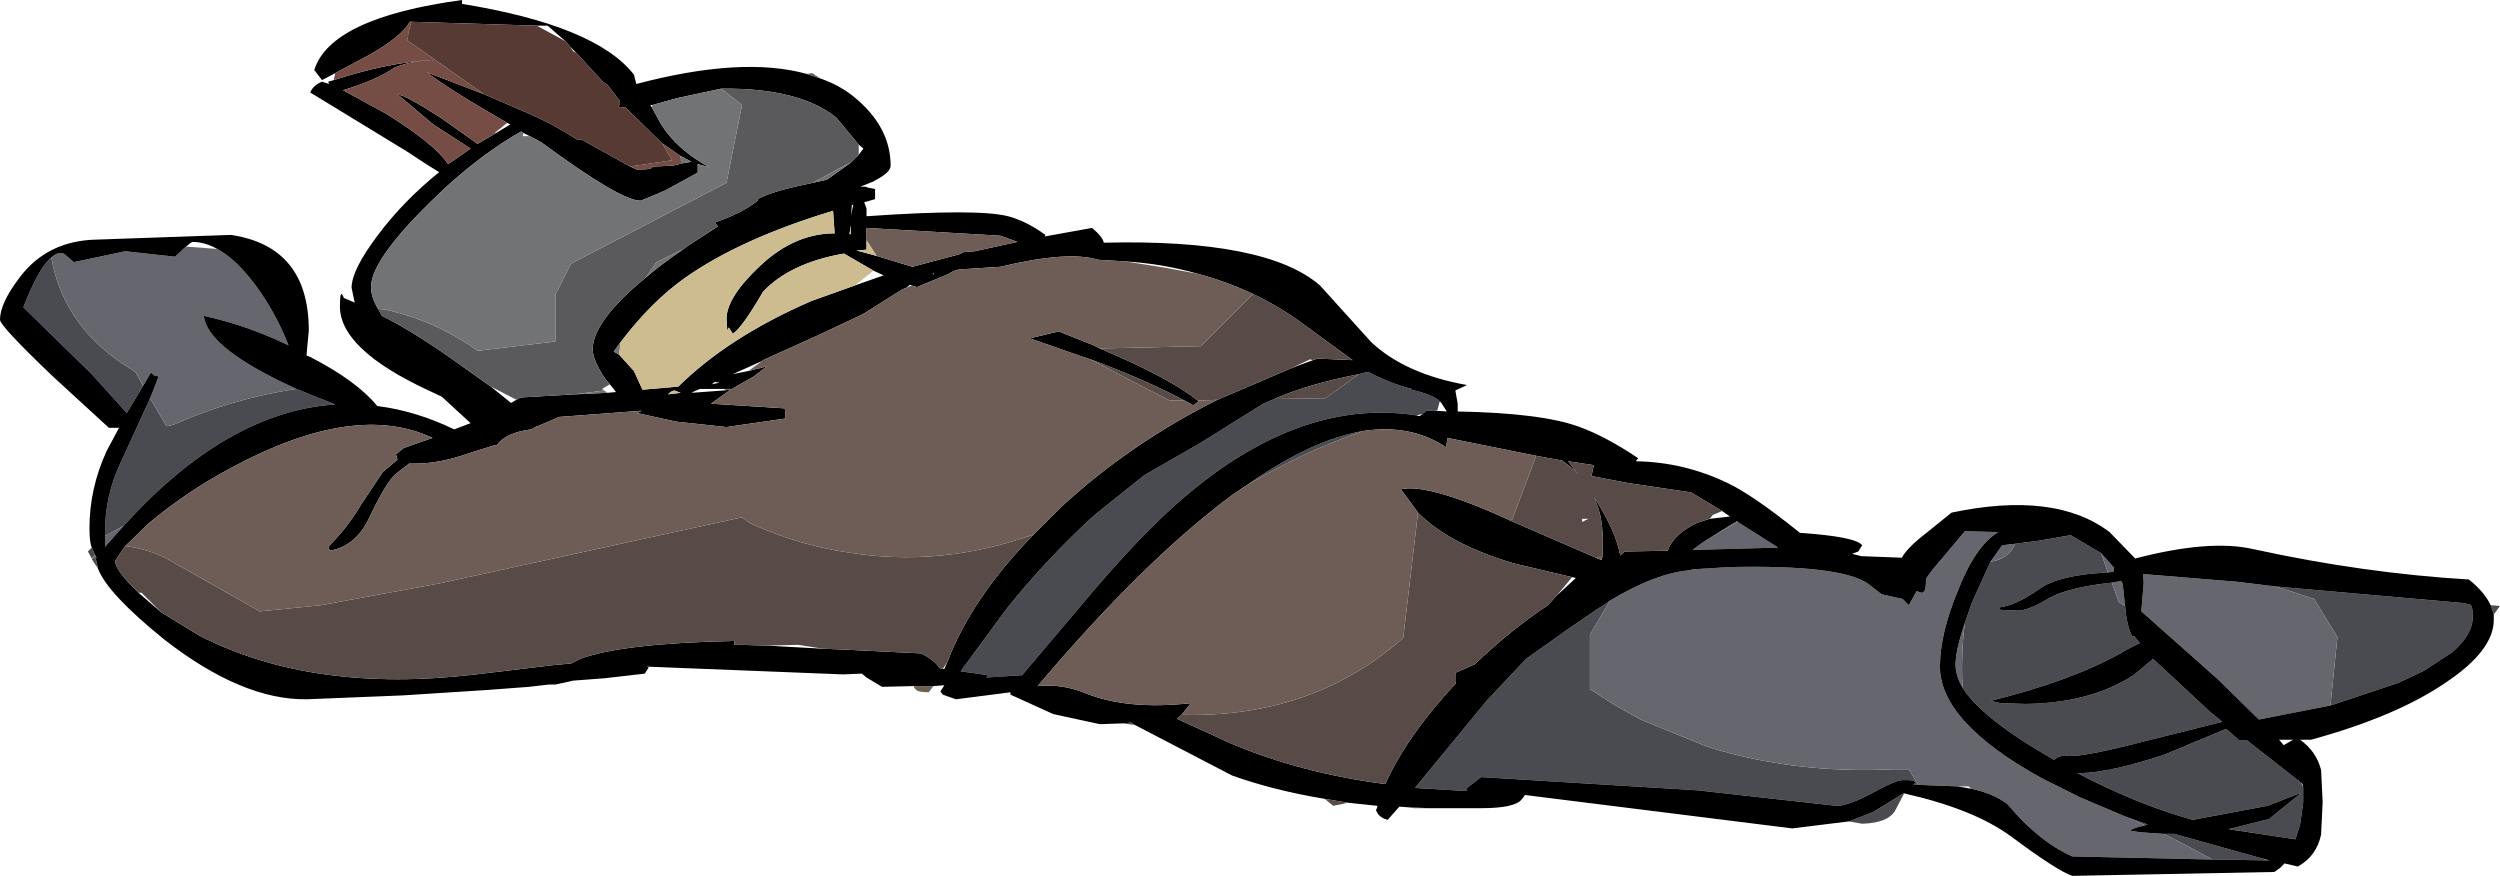 <?xml version="1.0" encoding="UTF-8" standalone="no"?>
<svg xmlns:ffdec="https://www.free-decompiler.com/flash" xmlns:xlink="http://www.w3.org/1999/xlink" ffdec:objectType="frame" height="56.3px" width="160.7px" xmlns="http://www.w3.org/2000/svg">
  <g transform="matrix(1.0, 0.0, 0.0, 1.0, 0.0, 0.0)">
    <use ffdec:characterId="705" height="56.3" transform="matrix(1.0, 0.0, 0.0, 1.0, 0.0, 0.0)" width="160.7" xlink:href="#shape0"/>
  </g>
  <defs>
    <g id="shape0" transform="matrix(1.0, 0.0, 0.0, 1.0, 0.0, 0.0)">
      <path d="M129.55 34.95 L131.1 34.75 133.1 34.4 135.05 35.55 135.5 36.8 Q132.35 36.95 131.1 37.85 129.55 38.95 128.45 39.05 L128.6 39.2 129.7 39.25 Q130.4 39.25 131.8 38.4 133.05 37.75 135.75 37.45 L136.2 38.7 136.6 38.95 Q136.7 40.2 137.05 40.9 L137.2 40.9 137.55 41.35 Q136.95 41.6 136.3 42.0 133.05 43.8 127.95 45.05 L128.6 45.2 130.2 45.25 Q134.35 45.2 137.15 43.4 L138.4 42.35 142.0 45.7 142.85 46.4 137.65 47.7 Q133.4 48.8 132.7 48.55 132.2 48.65 132.05 48.85 127.4 46.2 126.15 44.2 126.05 41.95 126.3 40.05 L126.75 38.75 127.95 36.1 Q129.1 35.95 129.55 34.95 M5.9 35.2 L6.1 35.65 5.9 35.9 5.65 35.45 5.9 35.2 M90.85 51.9 L91.8 51.95 91.2 51.95 90.85 51.95 90.85 51.9 M118.85 52.8 L120.4 52.2 122.35 51.0 122.4 51.0 121.9 51.95 Q121.5 52.9 119.7 52.95 L118.85 52.8 M160.3 39.5 L160.1 38.9 160.7 38.95 160.3 39.5 M136.65 52.5 L138.05 53.0 137.9 53.05 136.65 52.5 M139.05 53.6 L139.2 53.6 139.75 53.6 145.65 55.25 145.45 55.3 142.2 55.25 Q140.6 54.35 139.05 53.6 M123.3 50.45 L123.0 50.45 Q123.4 50.1 122.25 50.15 121.85 50.15 120.3 51.0 118.8 51.8 118.05 51.8 L109.1 50.8 95.2 49.95 94.3 50.65 94.3 50.85 90.95 50.65 95.6 45.0 98.1 42.35 100.85 40.4 102.75 39.1 102.9 39.0 103.0 38.95 103.5 38.6 102.2 40.8 102.2 44.3 103.85 45.35 105.0 46.0 105.45 46.25 109.75 48.0 Q115.3 49.75 121.7 49.45 L122.7 49.45 123.3 50.45 M146.3 37.7 L158.2 38.75 158.75 38.85 Q158.95 38.9 158.95 39.65 158.95 40.8 157.6 41.95 L155.75 43.15 154.15 43.9 149.8 45.35 150.25 40.95 148.75 38.5 146.3 37.7 M148.05 50.6 L148.05 51.6 147.85 53.0 147.55 53.95 143.25 53.3 145.85 52.65 147.95 50.95 145.75 51.8 140.95 52.7 Q137.35 51.7 133.55 49.7 L133.7 49.7 Q135.7 49.65 139.15 48.5 L143.1 46.85 143.95 47.6 144.45 47.6 147.9 50.3 148.05 50.6 M87.35 24.05 L87.95 23.9 Q89.35 24.65 90.75 25.0 L90.7 25.05 Q92.1 25.35 92.55 25.8 L92.4 26.35 92.3 26.4 91.7 26.4 91.45 26.6 91.05 26.7 Q83.3 25.5 75.45 32.55 72.85 34.9 69.55 38.85 L65.7 43.4 63.4 43.55 63.5 43.4 61.75 43.15 64.65 39.2 Q67.15 36.05 70.3 33.15 L73.55 30.55 77.2 28.45 81.2 25.95 81.9 25.65 85.2 25.6 87.35 24.05 M80.05 31.25 Q84.3 28.25 87.65 27.7 83.7 29.05 80.05 31.25 M19.05 25.0 L21.55 26.0 Q14.6 26.45 7.95 33.8 L6.75 34.45 6.75 34.2 Q6.75 31.85 7.75 29.75 L9.65 25.6 10.7 27.4 11.15 27.3 Q15.0 25.6 19.05 25.0 M9.2 24.8 L8.15 26.55 5.9 24.05 1.5 19.75 Q2.5 17.2 3.3 16.55 4.1 21.2 8.7 23.9 L9.2 24.8" fill="#4a4a51" fill-rule="evenodd" stroke="none"/>
      <path d="M135.05 35.55 L135.9 36.5 135.85 36.75 135.5 36.8 135.05 35.55 M135.75 37.45 L136.35 37.35 136.45 37.55 136.6 38.95 136.2 38.7 135.75 37.45 M126.15 44.2 Q125.7 43.4 125.7 42.75 125.7 41.8 126.3 40.05 126.05 41.95 126.15 44.2 M127.95 36.1 L128.7 35.05 129.55 34.95 Q129.1 35.95 127.95 36.1 M90.6 51.9 L90.85 51.9 90.85 51.95 90.6 51.9 M103.5 38.6 Q106.5 36.8 108.7 36.65 L108.75 36.6 111.2 36.45 Q118.25 36.3 120.05 37.5 L120.95 38.2 122.3 38.5 122.7 38.9 123.2 38.0 123.5 38.1 Q123.8 38.15 123.8 37.35 L123.8 37.2 124.2 36.65 126.3 34.15 128.45 34.2 Q126.95 35.1 125.8 38.1 124.7 40.8 124.7 42.85 124.7 46.4 131.2 50.0 L133.7 51.25 136.65 52.5 137.9 53.05 Q137.0 53.25 136.95 53.4 L137.6 53.5 139.05 53.6 Q140.6 54.35 142.2 55.25 L133.2 55.05 Q131.0 54.05 129.05 51.7 128.15 51.0 126.7 50.7 L126.55 50.55 125.85 50.55 123.3 50.45 122.7 49.45 121.7 49.45 Q115.3 49.75 109.75 48.0 L105.45 46.25 105.0 46.0 103.85 45.35 102.2 44.3 102.2 40.8 103.5 38.6 M149.8 45.35 L145.2 46.25 142.55 43.65 137.65 39.3 137.65 39.2 137.8 37.45 137.75 36.9 143.85 37.4 146.3 37.7 148.75 38.5 150.25 40.95 149.8 45.35 M111.7 33.55 L114.3 35.2 108.8 35.35 109.4 34.9 109.55 34.8 110.3 34.35 111.7 33.55 M3.3 16.55 Q3.75 16.15 4.1 16.3 L4.75 16.85 8.05 16.15 11.25 16.5 11.95 15.85 13.95 16.0 14.05 16.05 Q15.2 16.7 16.4 18.3 17.7 20.05 18.55 22.2 15.85 20.9 13.1 20.3 13.3 22.2 18.0 24.5 L19.05 25.0 Q15.0 25.6 11.15 27.3 L10.7 27.4 9.65 25.6 10.2 24.2 9.95 24.15 9.7 23.95 9.2 24.8 8.7 23.9 Q4.1 21.2 3.3 16.55 M7.95 33.8 L6.75 35.15 6.75 34.45 7.95 33.8" fill="#66676e" fill-rule="evenodd" stroke="none"/>
      <path d="M135.05 35.55 L133.1 34.4 131.1 34.75 129.55 34.95 128.7 35.05 127.95 36.1 126.75 38.75 126.3 40.05 Q125.7 41.8 125.7 42.75 125.7 43.4 126.15 44.2 127.4 46.2 132.05 48.85 132.2 48.65 132.7 48.55 133.4 48.8 137.65 47.7 L142.85 46.4 142.0 45.7 138.4 42.35 137.15 43.4 Q134.35 45.2 130.2 45.25 L128.6 45.2 127.95 45.05 Q133.05 43.8 136.3 42.0 136.95 41.6 137.55 41.35 L137.2 40.9 137.05 40.9 Q136.7 40.2 136.6 38.95 L136.45 37.55 136.35 37.35 135.75 37.45 Q133.05 37.75 131.8 38.4 130.4 39.25 129.7 39.25 L128.6 39.2 128.45 39.05 Q129.55 38.95 131.1 37.85 132.35 36.95 135.5 36.8 L135.85 36.75 135.9 36.5 135.05 35.55 M52.75 5.05 Q53.9 5.45 54.8 6.15 57.25 8.1 57.25 10.65 57.25 11.1 56.15 11.65 L56.2 11.65 56.05 11.7 55.3 12.0 55.65 12.0 55.75 12.05 56.25 12.15 56.25 12.8 55.55 13.0 55.7 13.4 55.7 13.9 Q62.85 13.4 64.8 13.9 65.95 14.2 67.2 15.1 L67.15 15.2 70.2 14.65 Q70.9 15.25 70.95 15.6 81.4 15.35 84.85 18.35 L88.15 22.0 Q90.35 24.05 94.3 24.75 L93.55 25.1 93.7 25.95 93.7 26.45 Q99.15 26.55 101.55 27.45 103.2 28.05 105.3 29.45 L105.15 29.65 Q108.25 29.7 111.05 31.05 112.65 31.8 115.7 34.25 119.3 34.5 119.7 35.05 L119.45 35.45 119.05 35.6 119.65 35.75 122.25 35.85 Q122.55 35.3 123.4 34.6 L125.45 32.95 Q132.1 31.55 135.6 34.2 L137.25 35.9 Q142.05 34.65 144.85 35.3 151.95 36.85 158.7 37.25 159.7 38.05 160.1 38.9 L160.3 39.5 160.3 39.85 Q160.3 41.8 157.25 43.85 154.05 46.05 148.55 47.55 L147.85 47.55 Q148.9 48.3 149.2 49.5 L149.3 51.55 149.2 53.65 Q148.9 55.05 147.7 55.7 L146.85 55.5 146.55 55.8 146.2 56.05 133.2 56.3 Q132.2 55.95 129.25 53.75 126.85 52.0 122.4 51.0 L122.35 51.0 120.4 52.2 118.85 52.8 115.2 53.25 98.0 51.1 98.0 51.15 97.8 51.4 Q97.35 51.95 95.2 51.95 L91.8 51.95 90.85 51.9 90.6 51.9 89.95 51.85 89.2 52.7 Q88.8 52.6 88.6 52.35 L88.45 52.1 88.55 51.8 86.65 51.6 85.15 51.35 Q81.85 50.8 79.2 49.85 L72.95 46.6 72.7 46.45 72.15 46.5 70.7 46.55 67.7 45.9 64.95 44.65 64.95 44.5 61.45 44.95 60.6 44.65 60.45 44.45 60.7 44.05 60.0 44.1 58.85 44.1 58.75 44.1 56.7 44.15 55.7 43.55 55.4 43.3 54.2 43.35 41.55 42.85 41.7 42.9 41.45 43.3 38.85 43.6 36.85 43.75 35.95 43.95 35.7 44.0 35.3 44.0 34.0 44.15 31.35 44.35 25.9 44.7 19.7 44.95 Q15.55 45.0 10.55 41.1 6.9 38.15 6.3 36.55 L6.15 35.9 6.2 35.85 6.15 35.75 6.1 35.65 5.9 35.2 Q5.75 34.85 5.75 33.95 5.75 31.4 6.85 29.0 L7.65 27.5 7.0 27.5 3.35 24.15 Q0.0 20.95 0.0 20.55 0.0 19.5 1.25 17.85 3.05 15.45 6.25 15.4 L14.85 15.1 Q19.85 15.85 19.85 21.25 L19.7 22.85 19.95 22.95 Q22.95 24.5 24.25 26.1 26.7 26.4 29.2 27.6 L30.25 27.2 28.4 25.5 27.55 25.1 Q21.85 22.45 21.85 19.7 21.85 18.45 22.1 19.15 L22.8 19.45 22.6 18.5 Q22.6 17.35 24.3 15.1 25.95 12.9 28.25 11.05 L28.2 11.05 27.4 10.55 26.1 9.7 19.95 5.95 Q20.1 5.5 20.7 5.25 L21.15 5.4 21.1 5.25 21.45 5.15 Q25.0 4.0 27.8 3.85 L27.8 3.9 Q26.6 3.85 25.35 4.35 24.2 5.15 22.05 5.8 L24.8 7.3 Q27.95 9.25 28.8 10.55 L29.1 10.35 30.25 9.55 27.85 8.0 25.6 6.1 Q25.95 6.05 28.3 7.55 L30.7 9.25 31.8 8.6 32.8 8.0 32.6 7.9 Q28.7 5.65 27.45 4.65 L31.1 6.05 34.0 7.3 Q35.7 8.05 37.05 8.95 L37.2 9.0 37.35 8.95 40.5 10.7 40.95 10.9 Q42.2 10.9 41.85 10.65 L42.0 10.75 42.1 10.7 43.25 10.65 43.85 10.5 44.45 10.4 43.7 10.0 42.55 9.2 40.2 6.9 Q39.5 6.9 39.85 6.7 L39.85 6.5 39.05 5.45 38.75 5.25 37.05 3.4 36.65 3.0 36.35 2.65 35.2 1.65 34.5 1.65 26.45 1.4 26.35 1.4 Q25.75 2.4 23.7 3.55 L21.55 4.7 20.7 5.15 20.2 4.5 Q21.25 1.15 29.7 0.0 L29.7 0.25 Q38.3 1.65 40.75 4.8 L40.9 5.4 Q47.7 3.6 51.85 4.75 L52.75 5.05 M136.65 52.5 L133.7 51.25 131.2 50.0 Q124.7 46.4 124.7 42.85 124.7 40.8 125.8 38.1 126.95 35.1 128.45 34.2 L126.3 34.15 124.2 36.65 123.8 37.2 123.8 37.35 Q123.8 38.15 123.5 38.1 L123.2 38.0 122.7 38.9 122.3 38.5 120.95 38.2 120.05 37.5 Q118.25 36.3 111.2 36.45 L108.75 36.6 108.7 36.65 Q106.5 36.8 103.5 38.6 L103.0 38.95 102.75 39.1 100.85 40.4 98.1 42.35 95.6 45.0 90.95 50.65 94.3 50.85 94.3 50.65 95.2 49.95 109.1 50.8 118.05 51.8 Q118.8 51.8 120.3 51.0 121.85 50.15 122.25 50.15 123.4 50.1 123.0 50.45 L123.3 50.45 125.85 50.55 126.7 50.7 Q128.15 51.0 129.05 51.7 131.0 54.05 133.2 55.05 L142.2 55.25 145.45 55.3 145.9 55.3 145.65 55.25 139.75 53.6 139.2 53.6 139.05 53.6 137.6 53.5 136.95 53.4 Q137.0 53.25 137.9 53.05 L138.05 53.0 136.65 52.5 M146.3 37.7 L143.85 37.4 137.75 36.9 137.8 37.45 137.65 39.2 137.65 39.3 142.55 43.65 145.2 46.25 149.8 45.35 154.15 43.9 155.75 43.15 157.6 41.95 Q158.95 40.8 158.95 39.65 158.95 38.9 158.75 38.85 L158.2 38.75 146.3 37.7 M147.9 50.3 L144.45 47.6 143.95 47.6 143.1 46.85 139.15 48.5 Q135.7 49.65 133.7 49.7 L133.55 49.7 Q137.35 51.7 140.95 52.7 L145.75 51.8 147.95 50.95 145.85 52.65 143.25 53.3 147.55 53.95 147.85 53.0 148.05 51.6 148.05 50.6 148.0 50.4 147.9 50.3 M146.5 47.55 L146.8 47.9 147.4 47.55 146.5 47.55 M92.55 25.8 Q92.1 25.35 90.7 25.05 L90.75 25.0 Q89.35 24.65 87.95 23.9 L87.35 24.05 Q84.05 24.7 81.9 25.65 L81.2 25.95 77.2 28.45 73.55 30.55 70.3 33.15 Q67.15 36.05 64.65 39.2 L61.75 43.15 63.5 43.4 63.4 43.55 65.7 43.4 69.55 38.85 Q72.85 34.9 75.45 32.55 83.3 25.5 91.05 26.7 L91.25 26.75 91.45 26.6 91.7 26.4 92.3 26.4 93.0 26.45 92.65 25.9 92.55 25.8 M84.4 23.15 L84.7 23.05 86.95 23.15 83.8 20.85 Q82.25 19.7 80.55 18.9 78.85 18.1 77.0 17.6 74.75 16.95 72.3 16.8 L70.6 16.7 Q68.65 16.1 64.3 17.15 L61.95 17.3 Q61.4 17.3 61.0 17.6 L58.95 18.45 58.9 18.45 58.6 18.35 58.5 18.3 58.25 18.5 58.0 18.6 55.7 20.05 55.45 20.2 52.7 21.5 49.05 23.15 49.0 23.2 47.1 24.05 48.1 23.85 49.3 23.55 48.45 24.2 47.05 25.0 46.65 25.0 45.0 25.0 Q44.6 25.15 44.45 25.25 L46.5 25.1 46.95 25.05 45.7 25.95 50.45 26.25 50.5 26.9 46.7 27.45 43.45 27.1 40.95 26.55 41.25 26.4 35.95 26.8 34.55 27.4 34.5 27.4 34.15 27.6 Q32.5 27.8 31.9 28.65 L31.85 28.6 30.25 29.1 Q28.3 29.8 26.7 29.8 L26.3 29.8 25.45 30.45 Q24.85 30.95 23.75 33.25 22.9 35.1 21.2 35.4 L21.1 35.15 Q22.35 33.9 23.2 32.45 L24.6 30.35 25.55 29.55 25.45 29.2 25.95 28.8 27.8 28.15 Q22.85 25.8 15.0 30.0 12.05 31.55 9.55 33.65 L8.05 35.1 7.4 36.05 Q7.4 36.6 8.65 37.85 L8.9 38.1 10.35 39.35 12.8 40.85 Q20.1 44.6 30.6 43.35 L35.6 42.75 36.7 42.65 37.3 42.35 Q40.0 41.35 47.2 41.2 L47.2 41.45 47.55 41.45 49.3 41.5 52.9 41.7 54.15 41.75 59.2 42.0 Q60.05 42.4 60.4 42.95 L60.6 43.0 60.7 43.0 60.9 42.55 Q62.45 38.45 66.45 34.35 L68.2 32.6 Q72.65 28.5 78.25 25.7 L83.05 23.65 84.4 23.15 M70.7 22.4 Q75.1 24.25 77.0 25.75 L77.05 25.8 76.7 26.05 76.15 25.75 Q73.6 24.4 70.1 23.1 L69.35 22.85 66.2 21.75 68.05 21.3 70.3 22.2 70.7 22.4 M110.7 32.85 L108.7 31.65 104.65 31.05 102.3 30.6 102.45 29.9 100.8 29.65 101.45 30.5 Q101.0 30.0 100.4 29.6 L98.75 29.3 93.05 28.15 92.95 28.75 Q90.7 27.25 87.65 27.7 84.3 28.25 80.05 31.25 L79.3 31.75 Q73.6 35.95 66.7 44.1 68.3 43.95 69.75 44.55 72.45 45.65 76.55 45.2 L75.95 45.95 75.65 46.2 79.15 47.8 Q83.65 49.7 89.05 50.4 90.4 47.35 93.6 43.9 L93.55 43.85 93.55 43.65 93.55 43.25 94.8 42.7 Q97.1 40.5 99.5 38.9 L100.05 38.3 101.3 37.15 101.05 37.1 97.25 36.2 Q93.1 34.95 91.15 32.95 L90.05 31.45 Q91.75 31.05 96.85 33.35 L97.05 33.45 102.7 35.9 102.95 36.0 103.0 35.8 Q103.15 33.55 102.6 32.3 L102.5 32.0 Q103.85 34.1 104.15 35.7 L104.45 35.45 107.2 35.4 Q107.55 34.35 109.1 33.6 L109.9 33.35 111.2 33.2 110.7 32.85 M111.7 33.55 L111.65 33.5 109.55 34.8 109.4 34.9 108.8 35.35 114.3 35.2 111.7 33.55 M56.35 16.45 L58.65 17.15 61.65 16.35 61.95 16.2 62.65 16.15 65.4 15.55 64.3 15.15 55.7 14.65 55.7 15.45 55.7 16.05 55.05 16.1 56.35 16.45 M52.25 11.75 L53.15 11.55 54.7 10.45 55.2 9.95 55.5 9.55 55.2 9.3 53.75 7.55 Q51.35 5.65 46.45 5.7 L46.35 5.7 43.55 6.3 41.95 6.75 41.8 6.75 41.9 6.9 42.5 8.0 Q43.55 9.65 45.6 10.75 L44.85 10.55 44.85 11.1 42.75 12.25 41.2 12.9 Q39.95 12.95 34.8 9.15 L34.05 8.75 33.65 8.55 33.5 8.45 Q31.2 9.75 28.75 11.95 23.85 16.5 23.85 18.45 23.85 19.1 24.3 19.85 L24.55 20.3 Q26.25 21.15 28.45 22.65 L31.55 24.85 32.85 25.9 33.2 25.7 33.45 25.55 36.9 25.35 39.05 25.25 39.6 25.2 39.2 24.7 38.9 24.35 Q38.1 23.15 38.1 22.45 38.1 20.65 41.5 17.85 42.55 16.95 43.95 16.0 L44.3 15.75 46.15 14.55 45.95 14.3 Q47.7 13.7 48.7 12.9 L48.7 12.8 48.9 12.7 Q49.8 12.25 52.25 11.75 M56.15 17.4 L54.25 16.3 Q50.8 16.9 49.05 18.75 47.65 21.15 47.1 21.45 L46.85 21.05 46.75 21.25 46.7 20.5 Q46.7 19.1 48.9 17.05 51.1 15.0 53.65 15.0 L53.55 13.55 Q47.6 15.35 44.05 17.85 41.85 19.4 39.85 22.05 L39.45 22.6 39.8 22.8 40.75 23.85 41.3 25.05 43.6 24.85 Q46.85 21.65 52.15 19.35 L54.95 18.35 56.8 17.7 56.15 17.4 M46.25 24.6 L45.95 24.55 45.75 24.7 46.25 24.6 M59.95 17.6 L60.0 17.65 60.05 17.55 59.95 17.6 M54.85 13.15 L54.75 13.2 54.75 13.3 54.7 13.85 54.85 13.15 M54.7 14.5 L54.6 15.05 54.7 15.05 54.7 14.9 54.7 14.5 M43.75 25.25 L43.35 25.1 Q43.1 25.15 42.95 25.35 L43.75 25.25 43.9 25.25 43.75 25.25 M11.95 15.85 L11.25 16.5 8.05 16.15 4.75 16.85 4.1 16.3 Q3.75 16.15 3.3 16.55 2.5 17.2 1.5 19.75 L5.9 24.05 8.15 26.55 9.2 24.8 9.7 23.95 9.95 24.15 10.2 24.2 9.65 25.6 7.75 29.75 Q6.75 31.85 6.75 34.2 L6.75 34.45 6.75 35.15 7.95 33.8 Q14.6 26.45 21.55 26.0 L19.05 25.0 18.0 24.5 Q13.3 22.2 13.1 20.3 15.85 20.9 18.55 22.2 17.7 20.05 16.4 18.3 15.2 16.7 14.05 16.05 13.2 15.55 12.35 15.55 L11.95 15.85" fill="#000000" fill-rule="evenodd" stroke="none"/>
      <path d="M6.15 35.75 L6.2 35.85 6.15 35.9 6.3 36.55 5.9 35.95 6.15 35.75 M58.75 44.1 L58.85 44.1 58.75 44.2 58.75 44.1 M72.15 46.5 L72.7 46.45 72.95 46.6 72.15 46.5 M85.15 51.35 L86.65 51.6 85.7 51.8 85.15 51.35 M81.9 25.65 Q84.05 24.7 87.35 24.05 L85.2 25.6 81.9 25.65 M80.55 18.9 Q82.25 19.7 83.8 20.85 L86.95 23.15 84.7 23.05 84.4 23.15 84.2 23.1 83.05 23.65 78.25 25.7 77.0 25.75 Q75.1 24.25 70.7 22.4 L77.2 22.25 80.55 18.9 M66.45 34.35 Q62.45 38.45 60.9 42.55 L60.6 43.0 60.4 42.95 Q60.05 42.4 59.2 42.0 L54.15 41.75 52.9 41.7 51.3 41.45 49.3 41.5 47.55 41.45 47.2 41.45 47.2 41.2 Q40.0 41.35 37.3 42.35 L36.7 42.65 35.6 42.75 30.6 43.35 Q20.1 44.6 12.8 40.85 L10.35 39.35 9.1 38.1 8.9 38.1 8.65 37.85 Q7.4 36.6 7.4 36.05 L8.05 35.1 Q9.55 35.3 10.7 35.9 L16.7 39.3 20.65 38.9 28.25 37.5 47.7 33.25 48.25 33.65 Q51.35 35.05 54.45 35.5 60.45 36.5 66.45 34.35 M98.75 29.3 L100.4 29.6 Q101.0 30.0 101.45 30.5 L100.8 29.65 102.45 29.9 102.3 30.6 104.65 31.05 108.7 31.65 110.7 32.85 110.1 33.1 109.9 33.35 109.1 33.6 Q107.55 34.35 107.2 35.4 L104.45 35.45 104.15 35.7 Q103.85 34.1 102.5 32.0 L102.6 32.3 Q103.15 33.55 103.0 35.8 L102.7 35.8 102.7 35.9 97.05 33.45 97.2 33.4 98.75 29.3 M91.15 32.95 Q93.1 34.95 97.25 36.2 L101.05 37.1 100.6 37.65 100.05 38.3 99.5 38.9 Q97.1 40.5 94.8 42.7 L93.55 43.25 93.55 43.65 93.55 43.85 93.6 43.9 Q90.4 47.35 89.05 50.4 83.65 49.7 79.15 47.8 L75.65 46.2 75.95 45.95 Q84.4 46.15 90.2 41.0 L91.15 32.95 M109.55 34.8 L111.65 33.5 111.7 33.55 110.3 34.35 109.55 34.8 M101.7 33.55 L102.1 33.35 101.7 33.35 101.7 33.55 M70.1 23.1 Q73.6 24.4 76.15 25.75 L75.2 25.75 Q72.65 24.45 70.1 23.1" fill="#584a46" fill-rule="evenodd" stroke="none"/>
      <path d="M78.25 25.7 Q72.65 28.5 68.2 32.6 L66.45 34.35 Q60.45 36.5 54.45 35.5 51.35 35.05 48.25 33.65 L47.7 33.25 28.25 37.5 20.65 38.9 16.7 39.3 10.7 35.9 Q9.55 35.3 8.05 35.1 L9.55 33.65 Q12.05 31.55 15.0 30.0 22.85 25.8 27.8 28.15 L25.95 28.8 25.45 29.2 25.55 29.55 24.6 30.35 23.2 32.45 Q22.35 33.9 21.1 35.15 L21.2 35.4 Q22.9 35.1 23.75 33.25 24.85 30.95 25.45 30.45 L26.3 29.8 26.7 29.8 Q28.3 29.8 30.25 29.1 L31.85 28.6 31.9 28.65 Q32.5 27.8 34.15 27.6 L34.5 27.4 34.55 27.4 35.95 26.8 41.25 26.4 40.95 26.55 43.45 27.1 46.7 27.45 50.5 26.9 50.45 26.25 45.7 25.95 46.95 25.05 46.5 25.1 46.65 25.0 47.05 25.0 48.45 24.2 49.3 23.55 48.1 23.85 49.0 23.2 49.05 23.15 52.7 21.5 55.45 20.2 55.7 20.05 58.0 18.6 58.25 18.5 58.6 18.35 58.9 18.45 58.95 18.45 61.0 17.6 Q61.4 17.3 61.95 17.3 L64.3 17.15 Q68.65 16.1 70.6 16.7 L72.3 16.8 74.85 17.2 77.0 17.6 Q78.85 18.1 80.55 18.9 L77.2 22.25 70.7 22.4 70.3 22.2 68.05 21.3 66.2 21.75 69.35 22.85 70.1 23.1 Q72.65 24.45 75.2 25.75 L76.15 25.75 76.7 26.05 77.05 25.8 77.0 25.75 78.25 25.7 M97.05 33.45 L96.85 33.35 Q91.75 31.05 90.05 31.45 L91.15 32.95 90.2 41.0 Q84.4 46.15 75.95 45.95 L76.55 45.2 Q72.45 45.65 69.75 44.55 68.3 43.95 66.7 44.1 73.6 35.95 79.3 31.75 L80.05 31.25 Q83.7 29.05 87.65 27.7 90.7 27.25 92.95 28.75 L93.05 28.15 98.75 29.3 97.2 33.4 97.05 33.45 M55.7 15.45 L55.7 14.65 64.3 15.15 65.4 15.55 62.65 16.15 61.95 16.2 61.65 16.35 58.65 17.15 56.35 16.45 55.7 15.45 M59.95 17.6 L60.05 17.55 60.0 17.65 59.95 17.6" fill="#6e5d56" fill-rule="evenodd" stroke="none"/>
      <path d="M6.1 35.65 L6.15 35.75 5.9 35.95 5.9 35.9 6.1 35.65 M58.85 44.1 L60.0 44.1 59.7 44.5 Q58.95 44.5 58.85 44.3 L58.75 44.2 58.85 44.1 M103.0 35.8 L102.95 36.0 102.7 35.9 102.7 35.8 103.0 35.8" fill="#6e6152" fill-rule="evenodd" stroke="none"/>
      <path d="M52.75 5.05 L51.85 4.75 52.2 4.7 52.75 5.05 M52.25 11.75 Q49.8 12.25 48.9 12.7 L48.7 12.8 48.7 12.9 Q47.7 13.7 45.95 14.3 L46.15 14.55 44.3 15.75 43.95 16.0 42.2 16.85 41.5 17.85 Q38.1 20.65 38.1 22.45 38.1 23.15 38.9 24.35 L39.2 24.7 38.7 25.0 38.85 25.1 36.9 25.35 33.45 25.55 33.2 25.7 31.55 24.85 28.45 22.65 Q26.25 21.15 24.55 20.3 L24.3 19.85 24.75 19.9 Q28.0 20.6 30.7 22.55 L35.7 21.95 35.7 18.95 36.7 16.95 46.7 11.75 47.7 6.75 46.35 5.7 46.45 5.7 Q51.35 5.65 53.75 7.55 L55.2 9.3 55.2 9.95 54.7 10.45 54.45 10.55 52.25 11.75" fill="#5a5a5d" fill-rule="evenodd" stroke="none"/>
      <path d="M43.7 10.0 L44.45 10.4 43.85 10.5 43.7 10.0 M54.7 10.45 L53.15 11.55 52.25 11.75 54.45 10.55 54.7 10.45 M43.95 16.0 Q42.55 16.95 41.5 17.85 L42.2 16.85 43.95 16.0 M39.05 25.25 L36.9 25.35 38.85 25.1 39.05 25.25 M24.3 19.85 Q23.85 19.1 23.85 18.45 23.85 16.5 28.75 11.95 31.2 9.75 33.5 8.45 L33.65 8.55 33.6 8.75 34.05 8.75 34.8 9.15 Q39.95 12.95 41.2 12.9 L42.75 12.25 44.85 11.1 44.85 10.55 45.6 10.75 Q43.55 9.65 42.5 8.0 L41.9 6.9 41.95 6.75 43.55 6.3 46.35 5.7 47.7 6.75 46.7 11.75 36.7 16.95 35.7 18.95 35.7 21.95 30.7 22.55 Q28.0 20.6 24.75 19.9 L24.3 19.85 M39.8 22.8 L39.45 22.6 39.85 22.05 39.85 22.35 39.8 22.8" fill="#727375" fill-rule="evenodd" stroke="none"/>
      <path d="M21.55 4.7 L23.7 3.55 Q25.75 2.4 26.35 1.4 L26.45 1.4 26.25 2.1 26.2 2.6 31.1 6.05 27.45 4.65 Q28.7 5.65 32.6 7.9 L31.85 8.5 31.8 8.6 30.7 9.25 28.3 7.55 Q25.95 6.05 25.6 6.1 L27.85 8.0 30.25 9.55 29.1 10.35 28.8 10.55 Q27.95 9.25 24.8 7.3 L22.05 5.8 Q24.2 5.15 25.35 4.35 26.6 3.85 27.8 3.9 L27.8 3.85 Q25.0 4.0 21.45 5.15 L21.55 4.7 M42.55 9.2 L43.7 10.0 43.85 10.5 43.25 10.65 42.1 10.7 42.0 10.75 41.85 10.65 Q42.2 10.9 40.95 10.9 L40.5 10.7 43.2 10.3 42.55 9.2" fill="#754d45" fill-rule="evenodd" stroke="none"/>
      <path d="M26.45 1.4 L34.5 1.65 36.35 2.65 36.65 3.0 36.85 3.3 37.05 3.4 38.75 5.25 39.05 5.45 39.85 6.5 39.85 6.7 Q39.5 6.9 40.2 6.9 L42.55 9.2 43.2 10.3 40.5 10.7 37.35 8.95 37.2 9.0 37.05 8.95 Q35.7 8.05 34.0 7.3 L31.1 6.05 26.2 2.6 26.25 2.1 26.45 1.4" fill="#583a34" fill-rule="evenodd" stroke="none"/>
      <path d="M56.35 16.45 L55.05 16.1 55.7 16.05 55.7 15.45 56.35 16.45 M39.85 22.05 Q41.85 19.4 44.05 17.85 47.6 15.35 53.55 13.55 L53.65 15.0 Q51.1 15.0 48.9 17.05 46.7 19.1 46.7 20.5 L46.75 21.25 46.85 21.05 47.1 21.45 Q47.65 21.15 49.05 18.75 50.8 16.9 54.25 16.3 L56.15 17.4 54.95 18.35 52.15 19.35 Q46.85 21.65 43.6 24.85 L41.3 25.05 40.75 23.85 39.8 22.8 39.85 22.35 39.85 22.05 M54.7 14.5 L54.7 14.9 54.7 15.05 54.6 15.05 54.7 14.5 M43.75 25.25 L42.95 25.35 Q43.1 25.15 43.35 25.1 L43.75 25.25" fill="#ccbc8f" fill-rule="evenodd" stroke="none"/>
    </g>
  </defs>
</svg>
